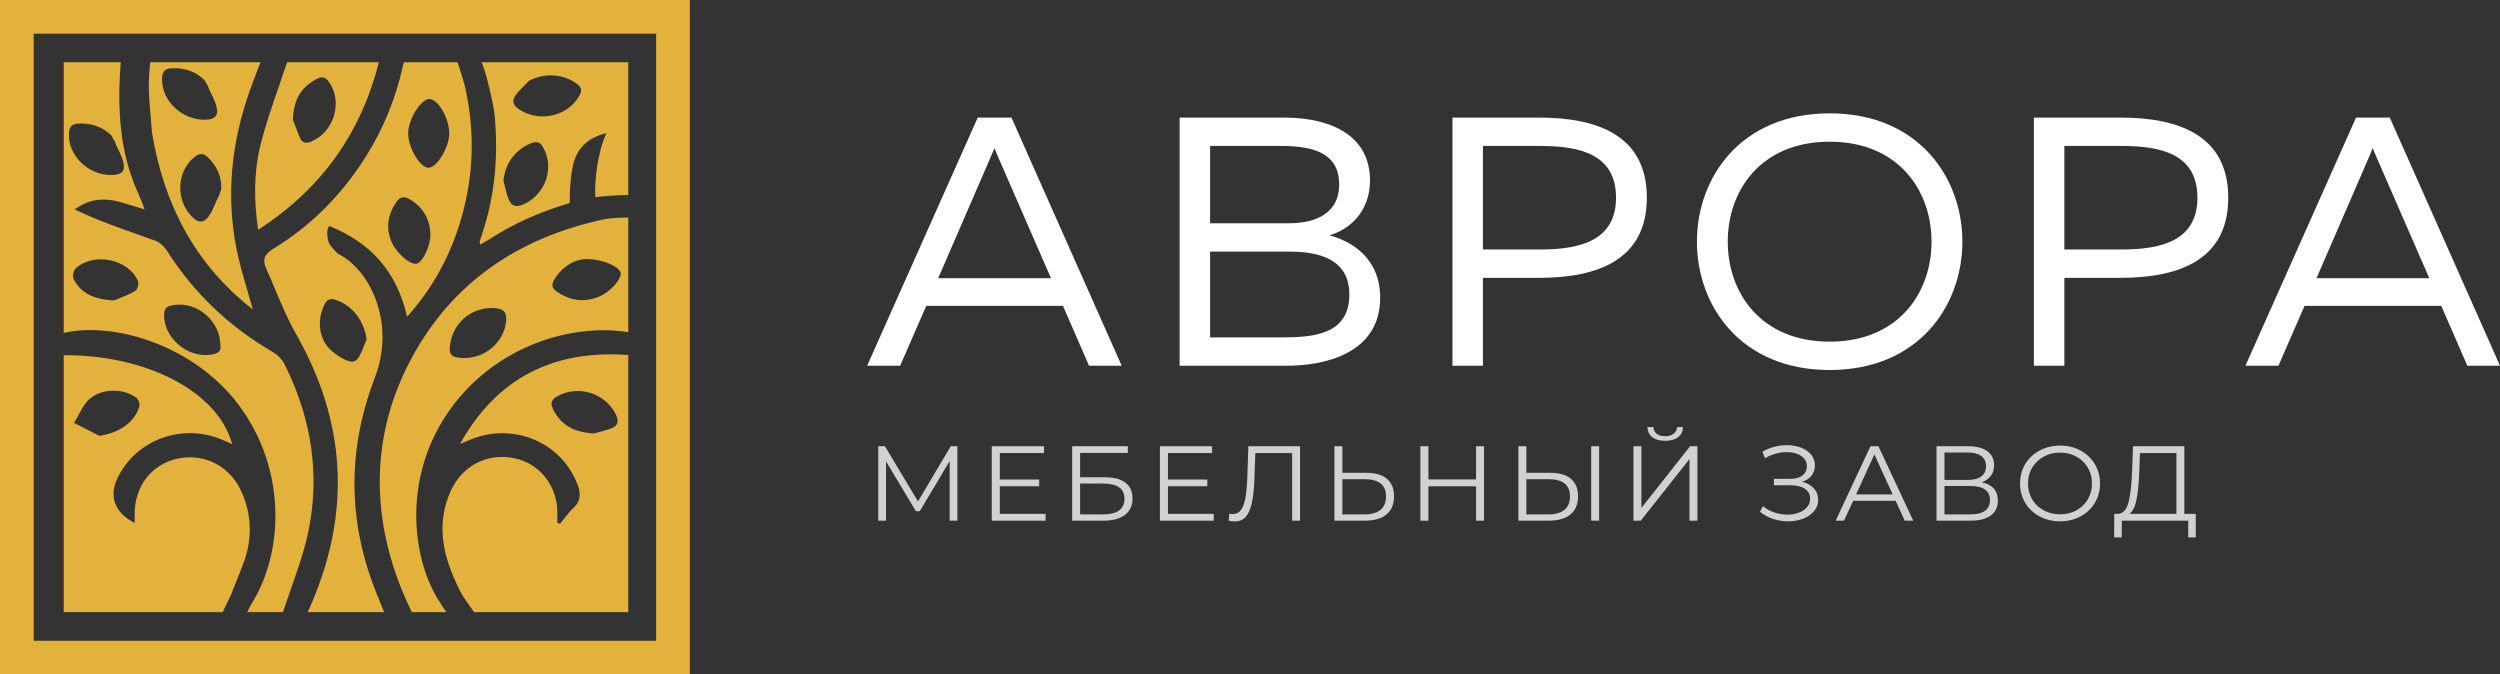<svg width="215" height="58" viewBox="0 0 215 58" fill="none" xmlns="http://www.w3.org/2000/svg">
<rect x="0" y="0" width="215" height="58" fill="#333333" stroke="none"/>
<path fill-rule="evenodd" clip-rule="evenodd" d="M28.245 20.78C28.138 20.318 28.056 19.856 28.302 19.431C31.911 20.872 34.14 23.403 35.009 27.245C37.522 24.437 39.071 21.297 39.921 17.825C40.772 14.37 40.772 10.879 39.978 7.388C39.796 6.721 39.621 6.187 39.489 5.788L39.489 5.787L39.489 5.787L39.489 5.787C39.434 5.62 39.387 5.477 39.35 5.356H34.721L34.709 5.407L34.706 5.421C34.703 5.434 34.7 5.448 34.688 5.504C34.064 8.404 33.006 11.009 31.476 13.447C29.436 16.698 26.791 19.395 23.484 21.408C22.71 21.888 22.558 22.35 22.898 23.107C23.169 23.706 23.424 24.312 23.678 24.919C24.226 26.219 24.772 27.519 25.468 28.741C29.719 36.203 30.191 43.851 26.866 51.719C26.746 52.002 26.579 52.393 26.456 52.643H33.042C32.932 52.414 32.804 52.089 32.677 51.766C32.616 51.611 32.555 51.456 32.496 51.313C29.908 45.07 29.813 38.808 32.232 32.491C34.045 27.799 31.835 23.273 29.19 21.888C29.001 21.851 28.302 21.057 28.245 20.78ZM42.529 9.826C42.459 9.134 41.829 6.189 41.405 5.356H54.033V16.773C53.054 16.781 52.036 16.849 51.2 16.956C51.106 15.608 51.389 13.114 52.145 11.452C52.134 11.455 52.117 11.459 52.095 11.464C51.765 11.543 50.316 11.888 49.595 13.299C49.013 14.436 48.997 16.739 48.997 17.455C46.541 18.191 44.21 19.191 42.056 20.595C41.921 20.683 41.773 20.765 41.615 20.851C41.508 20.91 41.396 20.971 41.282 21.038C41.276 20.982 41.27 20.937 41.265 20.901L41.265 20.901C41.255 20.82 41.25 20.781 41.263 20.743C41.3 20.623 41.338 20.508 41.376 20.393L41.376 20.392C41.414 20.277 41.452 20.161 41.489 20.041C42.585 16.716 42.869 13.299 42.529 9.826ZM52.032 18.84C52.575 18.752 53.24 18.717 54.033 18.712V28.569C49.192 27.773 42.442 29.745 38.504 35.502C34.442 41.468 35.576 48.45 37.843 51.812L37.89 51.891C38.05 52.16 38.155 52.337 38.394 52.643H35.419C32.05 45.785 31.591 38.432 35.009 31.549C38.467 24.604 44.286 20.484 52.032 18.84ZM40.774 52.643H54.033V30.532C47.563 30.059 42.715 32.526 39.562 38.18C39.713 38.115 39.86 38.055 40.006 37.995C40.153 37.935 40.299 37.875 40.45 37.81C44.097 36.296 48.215 37.995 49.632 41.579C49.935 42.355 50.01 43.038 49.33 43.666C49.016 43.96 48.741 44.311 48.471 44.658L48.47 44.658L48.47 44.658L48.47 44.658L48.47 44.659L48.47 44.659L48.47 44.659L48.47 44.659L48.47 44.659L48.47 44.659L48.47 44.659L48.47 44.659L48.47 44.659L48.47 44.659L48.47 44.659L48.47 44.659L48.47 44.659C48.366 44.792 48.263 44.924 48.159 45.051C48.121 45.033 48.083 45.019 48.045 45.005C48.008 44.991 47.97 44.977 47.932 44.959V44.091C47.932 41.8 46.439 39.879 44.286 39.418C41.962 38.919 39.789 40.009 38.788 42.17C37.522 44.922 38.032 47.582 39.26 50.186C39.297 50.263 39.332 50.34 39.367 50.417L39.367 50.418C39.459 50.619 39.554 50.828 39.694 51.073C39.885 51.406 40.331 52.026 40.636 52.451L40.636 52.451L40.636 52.451L40.636 52.451L40.636 52.451L40.671 52.499L40.774 52.643ZM10.297 17.363C8.37 16.846 7.179 17.455 6.424 18.009C8.204 18.879 10.286 19.613 12.031 20.227C12.509 20.396 12.962 20.555 13.376 20.706C13.773 20.854 14.151 21.223 14.378 21.593C16.683 25.213 19.706 28.095 23.465 30.274C23.862 30.514 24.259 30.902 24.467 31.309C26.809 36 27.584 40.914 26.45 46.03C26.119 47.514 25.564 49.098 25.023 50.641C24.785 51.321 24.55 51.992 24.337 52.643H21.255C21.414 52.331 21.573 52.019 21.689 51.83C24.523 47.231 24.618 39.879 20.178 34.375C16.198 29.466 9.455 27.671 5.479 28.637V5.356H10.38L10.363 5.628C10.28 6.979 10.212 8.083 10.297 9.697C10.407 11.787 10.769 13.761 11.374 15.331C11.505 15.762 11.693 16.189 11.885 16.628L11.885 16.628C12.08 17.071 12.28 17.526 12.432 18.009C12.078 17.905 11.753 17.803 11.444 17.707C11.043 17.583 10.67 17.467 10.297 17.363ZM19.793 51.3C19.63 51.64 19.387 52.145 19.164 52.643H5.479V30.549C12.634 30.497 18.771 33.712 19.97 38.198C19.668 38.069 19.422 37.958 19.177 37.847C15.738 36.351 11.77 37.755 10.127 41.062C9.333 42.65 9.843 44.091 11.582 44.977V44.239C11.563 41.8 13.055 39.879 15.379 39.417C17.684 38.974 19.876 40.156 20.82 42.41C21.633 44.294 21.689 46.233 21.028 48.173C20.818 48.777 20.58 49.367 20.335 49.972C20.183 50.349 20.028 50.732 19.876 51.128L19.793 51.3ZM12.921 5.356C12.712 7.231 12.802 8.264 12.964 10.127C12.998 10.521 13.036 10.951 13.074 11.433C14.094 17.529 16.739 22.719 21.746 26.617C21.592 26.058 21.432 25.514 21.275 24.979L21.275 24.979L21.275 24.979L21.275 24.979L21.275 24.979C20.914 23.747 20.566 22.563 20.329 21.352C19.441 16.79 19.895 12.32 21.444 7.905C21.703 7.153 22.174 5.94 22.408 5.356H12.921ZM24.689 5.356C24.485 5.976 24.26 6.626 24.031 7.291L24.031 7.291C23.441 9 22.817 10.806 22.407 12.449C21.822 14.777 21.822 17.197 22.2 19.764C27.661 16.235 31.03 11.456 32.582 5.356H24.689ZM38.75 29.388C38.523 30.477 38.769 30.773 39.902 30.791C41.773 30.81 43.379 29.369 43.53 27.596C43.568 26.931 43.416 26.58 42.642 26.506C40.809 26.321 39.109 27.541 38.75 29.388ZM38.636 11.489C38.618 12.69 37.597 14.37 36.88 14.426C36.143 14.481 35.085 12.69 35.103 11.434C35.122 10.196 36.256 8.441 36.974 8.515C37.711 8.57 38.655 10.251 38.636 11.489ZM18.175 30.496C18.723 30.403 19.063 30.219 18.95 29.683C18.931 27.596 16.966 25.933 14.963 26.229C14.51 26.303 14.132 26.395 14.113 27.005C14.038 29.037 16.116 30.828 18.175 30.496ZM43.303 15.589C43.398 14.075 44.342 12.819 45.721 12.302C46.231 12.117 46.477 12.265 46.704 12.671C47.686 14.352 46.968 16.587 45.192 17.492C44.456 17.88 43.946 17.806 43.681 16.975C43.589 16.705 43.518 16.422 43.447 16.137L43.447 16.137L43.447 16.137L43.447 16.137L43.447 16.137C43.401 15.954 43.355 15.77 43.303 15.589ZM49.625 7.221C48.447 6.349 46.857 6.228 45.492 6.95C45.362 7.089 45.227 7.224 45.092 7.359C44.883 7.568 44.674 7.777 44.488 7.996C43.906 8.654 44.111 9.117 44.838 9.524C46.562 10.52 48.882 9.935 49.823 8.231C50.056 7.828 50.055 7.547 49.625 7.221ZM18.893 16.716C18.703 17.047 18.593 17.315 18.487 17.57C18.352 17.898 18.225 18.205 17.948 18.6C17.495 19.265 16.966 19.154 16.437 18.563C15.096 17.123 15.209 14.74 16.701 13.521C17.155 13.151 17.495 13.151 17.911 13.558C18.648 14.296 19.063 15.165 19.025 16.199C19.053 16.236 19.003 16.354 18.953 16.468C18.903 16.585 18.855 16.698 18.893 16.716ZM18.208 8.144C18.085 7.896 17.957 7.636 17.833 7.276C17.793 7.291 17.74 7.181 17.686 7.066C17.632 6.954 17.576 6.837 17.53 6.833C16.771 6.111 15.834 5.83 14.779 5.868C14.192 5.896 13.963 6.143 13.939 6.719C13.861 8.619 15.592 10.301 17.585 10.296C18.388 10.309 18.827 10 18.627 9.225C18.513 8.76 18.366 8.462 18.208 8.144ZM9.818 12.034C9.942 12.395 10.07 12.655 10.193 12.902C10.351 13.22 10.498 13.518 10.612 13.984C10.812 14.759 10.373 15.068 9.57 15.054C7.577 15.059 5.847 13.378 5.924 11.478C5.949 10.901 6.177 10.655 6.764 10.626C7.819 10.588 8.756 10.87 9.515 11.591C9.561 11.596 9.617 11.712 9.671 11.825C9.725 11.939 9.778 12.05 9.818 12.034ZM53.373 23.458C53.26 22.941 51.9 22.295 50.464 22.276C49.444 22.295 48.385 22.867 47.667 24.049C47.403 24.474 47.46 24.788 47.875 25.065C49.009 25.86 50.218 26.044 51.522 25.509C52.485 25.121 53.487 23.976 53.373 23.458ZM31.533 29.203C31.43 29.403 31.342 29.632 31.253 29.859C31.048 30.389 30.845 30.913 30.475 31.068C30.04 31.253 29.096 30.662 28.567 30.219C27.414 29.24 27.225 27.596 27.886 26.229C28.113 25.749 28.378 25.619 28.907 25.804C30.342 26.303 31.325 27.614 31.533 29.203ZM27.263 6.779C25.959 7.444 25.26 8.478 25.185 10.27C25.229 10.382 25.282 10.528 25.344 10.695C25.464 11.024 25.614 11.436 25.789 11.84C25.959 12.265 26.28 12.376 26.772 12.172C28.736 11.36 29.511 8.737 28.283 7.037C28 6.649 27.716 6.539 27.263 6.779ZM8.54 37.478C8.181 37.293 7.817 37.109 7.453 36.924L7.453 36.924C7.09 36.739 6.726 36.554 6.367 36.37C6.51 36.145 6.638 35.905 6.766 35.665L6.766 35.665C7.029 35.175 7.29 34.685 7.671 34.338C8.748 33.377 10.561 33.377 11.714 34.19C11.903 34.338 12.054 34.763 11.978 34.984C11.563 36.351 10.184 37.256 8.54 37.478ZM47.573 35.206C48.234 36.518 49.292 37.182 51.087 37.275C51.389 37.201 51.956 37.053 52.504 36.868C53.222 36.61 53.241 36.167 52.92 35.557C51.975 33.784 49.765 33.119 47.989 34.042C47.441 34.338 47.29 34.633 47.573 35.206ZM9.806 25.841C8.011 25.749 6.953 25.195 6.329 23.994C6.216 23.772 6.31 23.255 6.499 23.089C8.067 21.666 11.015 22.258 11.865 24.16C11.959 24.382 11.827 24.918 11.619 25.028C11.121 25.312 10.583 25.527 10.182 25.687C10.035 25.745 9.907 25.797 9.806 25.841ZM35.803 22.683C36.332 22.59 36.993 21.242 37.012 20.226C36.993 18.896 36.426 17.861 35.274 17.16C34.782 16.864 34.423 16.883 34.083 17.381C33.328 18.489 33.157 19.635 33.705 20.872C34.121 21.777 35.255 22.775 35.803 22.683Z" fill="#E3B23C"/>
<rect x="1.448" y="1.448" width="56.429" height="55.105" stroke="#E3B23C" stroke-width="2.895"/>
<path d="M77.412 31.455L79.657 26.303H91.414L93.659 31.455H96.466L86.986 10.113H84.085L74.574 31.455H77.412ZM85.177 13.558C85.302 13.284 85.395 13.04 85.52 12.735C85.644 13.04 85.738 13.284 85.863 13.558L90.385 23.924H80.686L85.177 13.558Z" fill="white"/>
<path d="M101.449 10.113V31.455H110.649C113.83 31.455 118.694 30.449 118.694 25.601C118.694 22.126 116.137 20.723 114.329 20.235C116.044 19.747 117.821 18.223 117.821 15.509C117.821 11.912 114.859 10.113 110.399 10.113H101.449ZM116.044 25.327C116.044 28.833 112.863 29.016 110.119 29.016H104.069V21.638H110.836C112.925 21.638 116.044 22.004 116.044 25.327ZM115.171 15.875C115.171 18.314 113.175 19.199 110.898 19.199H104.069V12.552H110.181C113.268 12.552 115.171 13.345 115.171 15.875Z" fill="white"/>
<path d="M124.912 10.113V31.455H127.532V23.894H132.366C137.418 23.894 141.628 22.339 141.628 17.003C141.628 11.668 137.418 10.113 132.366 10.113H124.912ZM138.977 17.003C138.977 20.601 136.045 21.455 132.49 21.455H127.532V12.552H132.49C136.077 12.552 138.977 13.375 138.977 17.003Z" fill="white"/>
<path d="M145.935 20.784C145.935 26.303 149.709 31.821 157.349 31.821C164.989 31.821 168.763 26.303 168.763 20.784C168.763 15.266 164.989 9.747 157.349 9.747C149.709 9.747 145.935 15.266 145.935 20.784ZM166.112 20.784C166.112 25.174 163.274 29.382 157.349 29.382C151.424 29.382 148.586 25.174 148.586 20.784C148.586 16.394 151.424 12.186 157.349 12.186C163.274 12.186 166.112 16.394 166.112 20.784Z" fill="white"/>
<path d="M174.915 10.113V31.455H177.534V23.894H182.368C187.42 23.894 191.63 22.339 191.63 17.003C191.63 11.668 187.42 10.113 182.368 10.113H174.915ZM188.979 17.003C188.979 20.601 186.048 21.455 182.493 21.455H177.534V12.552H182.493C186.079 12.552 188.979 13.375 188.979 17.003Z" fill="white"/>
<path d="M195.946 31.455L198.191 26.303H209.948L212.193 31.455H215L205.52 10.113H202.62L193.108 31.455H195.946ZM203.711 13.558C203.836 13.284 203.929 13.04 204.054 12.735C204.179 13.04 204.272 13.284 204.397 13.558L208.919 23.924H199.22L203.711 13.558Z" fill="white"/>
<path d="M82.335 38.375V44.778H81.671V39.656L79.098 43.964H78.771L76.198 39.683V44.778H75.534V38.375H76.104L78.948 43.123L81.764 38.375H82.335Z" fill="#D1D1D1"/>
<path d="M89.921 44.193V44.778H85.29V38.375H89.781V38.961H85.983V41.238H89.37V41.815H85.983V44.193H89.921Z" fill="#D1D1D1"/>
<path d="M92.206 38.375H96.996V38.952H92.889V41.046H95.031C95.805 41.046 96.391 41.202 96.79 41.513C97.196 41.824 97.398 42.275 97.398 42.866C97.398 43.482 97.18 43.955 96.743 44.284C96.313 44.613 95.692 44.778 94.882 44.778H92.206V38.375ZM94.872 44.238C95.477 44.238 95.933 44.126 96.238 43.9C96.55 43.674 96.706 43.339 96.706 42.894C96.706 42.455 96.553 42.129 96.248 41.915C95.948 41.696 95.49 41.586 94.872 41.586H92.889V44.238H94.872Z" fill="#D1D1D1"/>
<path d="M104.383 44.193V44.778H99.752V38.375H104.242V38.961H100.444V41.238H103.831V41.815H100.444V44.193H104.383Z" fill="#D1D1D1"/>
<path d="M111.803 38.375V44.778H111.121V38.961H107.958L107.883 41.101C107.852 41.985 107.777 42.699 107.659 43.241C107.547 43.778 107.372 44.181 107.135 44.449C106.898 44.711 106.583 44.842 106.19 44.842C106.022 44.842 105.847 44.821 105.666 44.778L105.722 44.174C105.828 44.199 105.931 44.211 106.031 44.211C106.306 44.211 106.527 44.104 106.695 43.891C106.87 43.677 107.001 43.348 107.088 42.903C107.176 42.452 107.235 41.857 107.266 41.119L107.36 38.375H111.803Z" fill="#D1D1D1"/>
<path d="M117.502 40.662C118.276 40.662 118.865 40.833 119.271 41.174C119.682 41.516 119.888 42.016 119.888 42.674C119.888 43.363 119.67 43.888 119.233 44.248C118.803 44.601 118.179 44.778 117.362 44.778H114.761V38.375H115.444V40.662H117.502ZM117.343 44.238C117.948 44.238 118.407 44.107 118.719 43.845C119.037 43.583 119.196 43.196 119.196 42.684C119.196 41.702 118.578 41.211 117.343 41.211H115.444V44.238H117.343Z" fill="#D1D1D1"/>
<path d="M127.625 38.375V44.778H126.942V41.824H122.844V44.778H122.152V38.375H122.844V41.229H126.942V38.375H127.625Z" fill="#D1D1D1"/>
<path d="M133.325 40.662C134.098 40.662 134.688 40.833 135.093 41.174C135.505 41.516 135.711 42.016 135.711 42.674C135.711 43.363 135.492 43.888 135.056 44.248C134.626 44.601 134.002 44.778 133.185 44.778H130.584V38.375H131.267V40.662H133.325ZM133.166 44.238C133.771 44.238 134.229 44.107 134.541 43.845C134.859 43.583 135.018 43.196 135.018 42.684C135.018 41.702 134.401 41.211 133.166 41.211H131.267V44.238H133.166ZM136.843 38.375H137.526V44.778H136.843V38.375Z" fill="#D1D1D1"/>
<path d="M140.478 38.375H141.161V43.681L145.352 38.375H145.979V44.778H145.296V39.482L141.105 44.778H140.478V38.375ZM143.21 37.909C142.742 37.909 142.371 37.805 142.096 37.598C141.828 37.391 141.691 37.101 141.685 36.729H142.199C142.205 36.973 142.299 37.165 142.48 37.305C142.661 37.446 142.904 37.516 143.21 37.516C143.509 37.516 143.749 37.446 143.93 37.305C144.117 37.165 144.214 36.973 144.22 36.729H144.735C144.728 37.101 144.588 37.391 144.314 37.598C144.039 37.805 143.671 37.909 143.21 37.909Z" fill="#D1D1D1"/>
<path d="M154.978 41.43C155.409 41.534 155.745 41.723 155.989 41.998C156.238 42.272 156.363 42.601 156.363 42.985C156.363 43.357 156.244 43.684 156.007 43.964C155.77 44.245 155.455 44.461 155.063 44.613C154.67 44.76 154.242 44.833 153.781 44.833C153.344 44.833 152.914 44.766 152.49 44.632C152.072 44.492 151.695 44.284 151.358 44.01L151.61 43.525C151.897 43.763 152.225 43.946 152.593 44.074C152.961 44.196 153.332 44.257 153.706 44.257C154.061 44.257 154.389 44.202 154.688 44.092C154.988 43.982 155.225 43.827 155.399 43.626C155.58 43.418 155.671 43.174 155.671 42.894C155.671 42.522 155.521 42.235 155.222 42.034C154.922 41.833 154.501 41.732 153.959 41.732H152.555V41.183H153.921C154.383 41.183 154.741 41.089 154.997 40.9C155.259 40.705 155.39 40.437 155.39 40.095C155.39 39.717 155.225 39.421 154.894 39.208C154.564 38.988 154.149 38.879 153.65 38.879C153.338 38.879 153.023 38.924 152.705 39.016C152.387 39.101 152.084 39.232 151.797 39.409L151.564 38.851C152.212 38.473 152.914 38.284 153.669 38.284C154.111 38.284 154.517 38.354 154.885 38.494C155.253 38.635 155.543 38.836 155.755 39.098C155.973 39.36 156.082 39.668 156.082 40.022C156.082 40.363 155.986 40.659 155.792 40.909C155.599 41.153 155.328 41.327 154.978 41.43Z" fill="#D1D1D1"/>
<path d="M163.022 43.068H159.373L158.587 44.778H157.867L160.861 38.375H161.544L164.537 44.778H163.808L163.022 43.068ZM162.769 42.519L161.197 39.08L159.626 42.519H162.769Z" fill="#D1D1D1"/>
<path d="M170.423 41.476C170.879 41.568 171.225 41.748 171.462 42.016C171.699 42.278 171.817 42.623 171.817 43.049C171.817 43.604 171.615 44.031 171.209 44.33C170.81 44.629 170.221 44.778 169.441 44.778H166.541V38.375H169.263C169.962 38.375 170.507 38.516 170.9 38.796C171.293 39.077 171.49 39.482 171.49 40.013C171.49 40.372 171.396 40.677 171.209 40.927C171.022 41.171 170.76 41.354 170.423 41.476ZM167.224 41.275H169.226C169.731 41.275 170.118 41.174 170.386 40.973C170.66 40.772 170.798 40.479 170.798 40.095C170.798 39.711 170.66 39.418 170.386 39.217C170.118 39.016 169.731 38.915 169.226 38.915H167.224V41.275ZM169.441 44.238C170.57 44.238 171.134 43.827 171.134 43.004C171.134 42.199 170.57 41.796 169.441 41.796H167.224V44.238H169.441Z" fill="#D1D1D1"/>
<path d="M177.169 44.833C176.52 44.833 175.931 44.693 175.401 44.412C174.877 44.126 174.465 43.735 174.166 43.241C173.873 42.748 173.726 42.193 173.726 41.577C173.726 40.961 173.873 40.406 174.166 39.912C174.465 39.418 174.877 39.031 175.401 38.75C175.931 38.464 176.52 38.321 177.169 38.321C177.818 38.321 178.401 38.461 178.918 38.741C179.442 39.022 179.854 39.412 180.153 39.912C180.453 40.406 180.602 40.961 180.602 41.577C180.602 42.193 180.453 42.751 180.153 43.251C179.854 43.745 179.442 44.132 178.918 44.412C178.401 44.693 177.818 44.833 177.169 44.833ZM177.169 44.229C177.687 44.229 178.154 44.117 178.572 43.891C178.99 43.659 179.318 43.342 179.555 42.94C179.792 42.531 179.91 42.077 179.91 41.577C179.91 41.077 179.792 40.626 179.555 40.223C179.318 39.815 178.99 39.497 178.572 39.272C178.154 39.04 177.687 38.924 177.169 38.924C176.651 38.924 176.18 39.04 175.756 39.272C175.338 39.497 175.008 39.815 174.764 40.223C174.527 40.626 174.409 41.077 174.409 41.577C174.409 42.077 174.527 42.531 174.764 42.94C175.008 43.342 175.338 43.659 175.756 43.891C176.18 44.117 176.651 44.229 177.169 44.229Z" fill="#D1D1D1"/>
<path d="M188.836 44.193V46.214H188.19V44.778H182.474L182.465 46.214H181.819L181.828 44.193H182.156C182.586 44.168 182.886 43.836 183.054 43.196C183.222 42.549 183.325 41.635 183.363 40.452L183.438 38.375H187.853V44.193H188.836ZM183.98 40.516C183.949 41.491 183.871 42.296 183.746 42.931C183.628 43.559 183.425 43.979 183.138 44.193H187.17V38.961H184.036L183.98 40.516Z" fill="#D1D1D1"/>
</svg>
